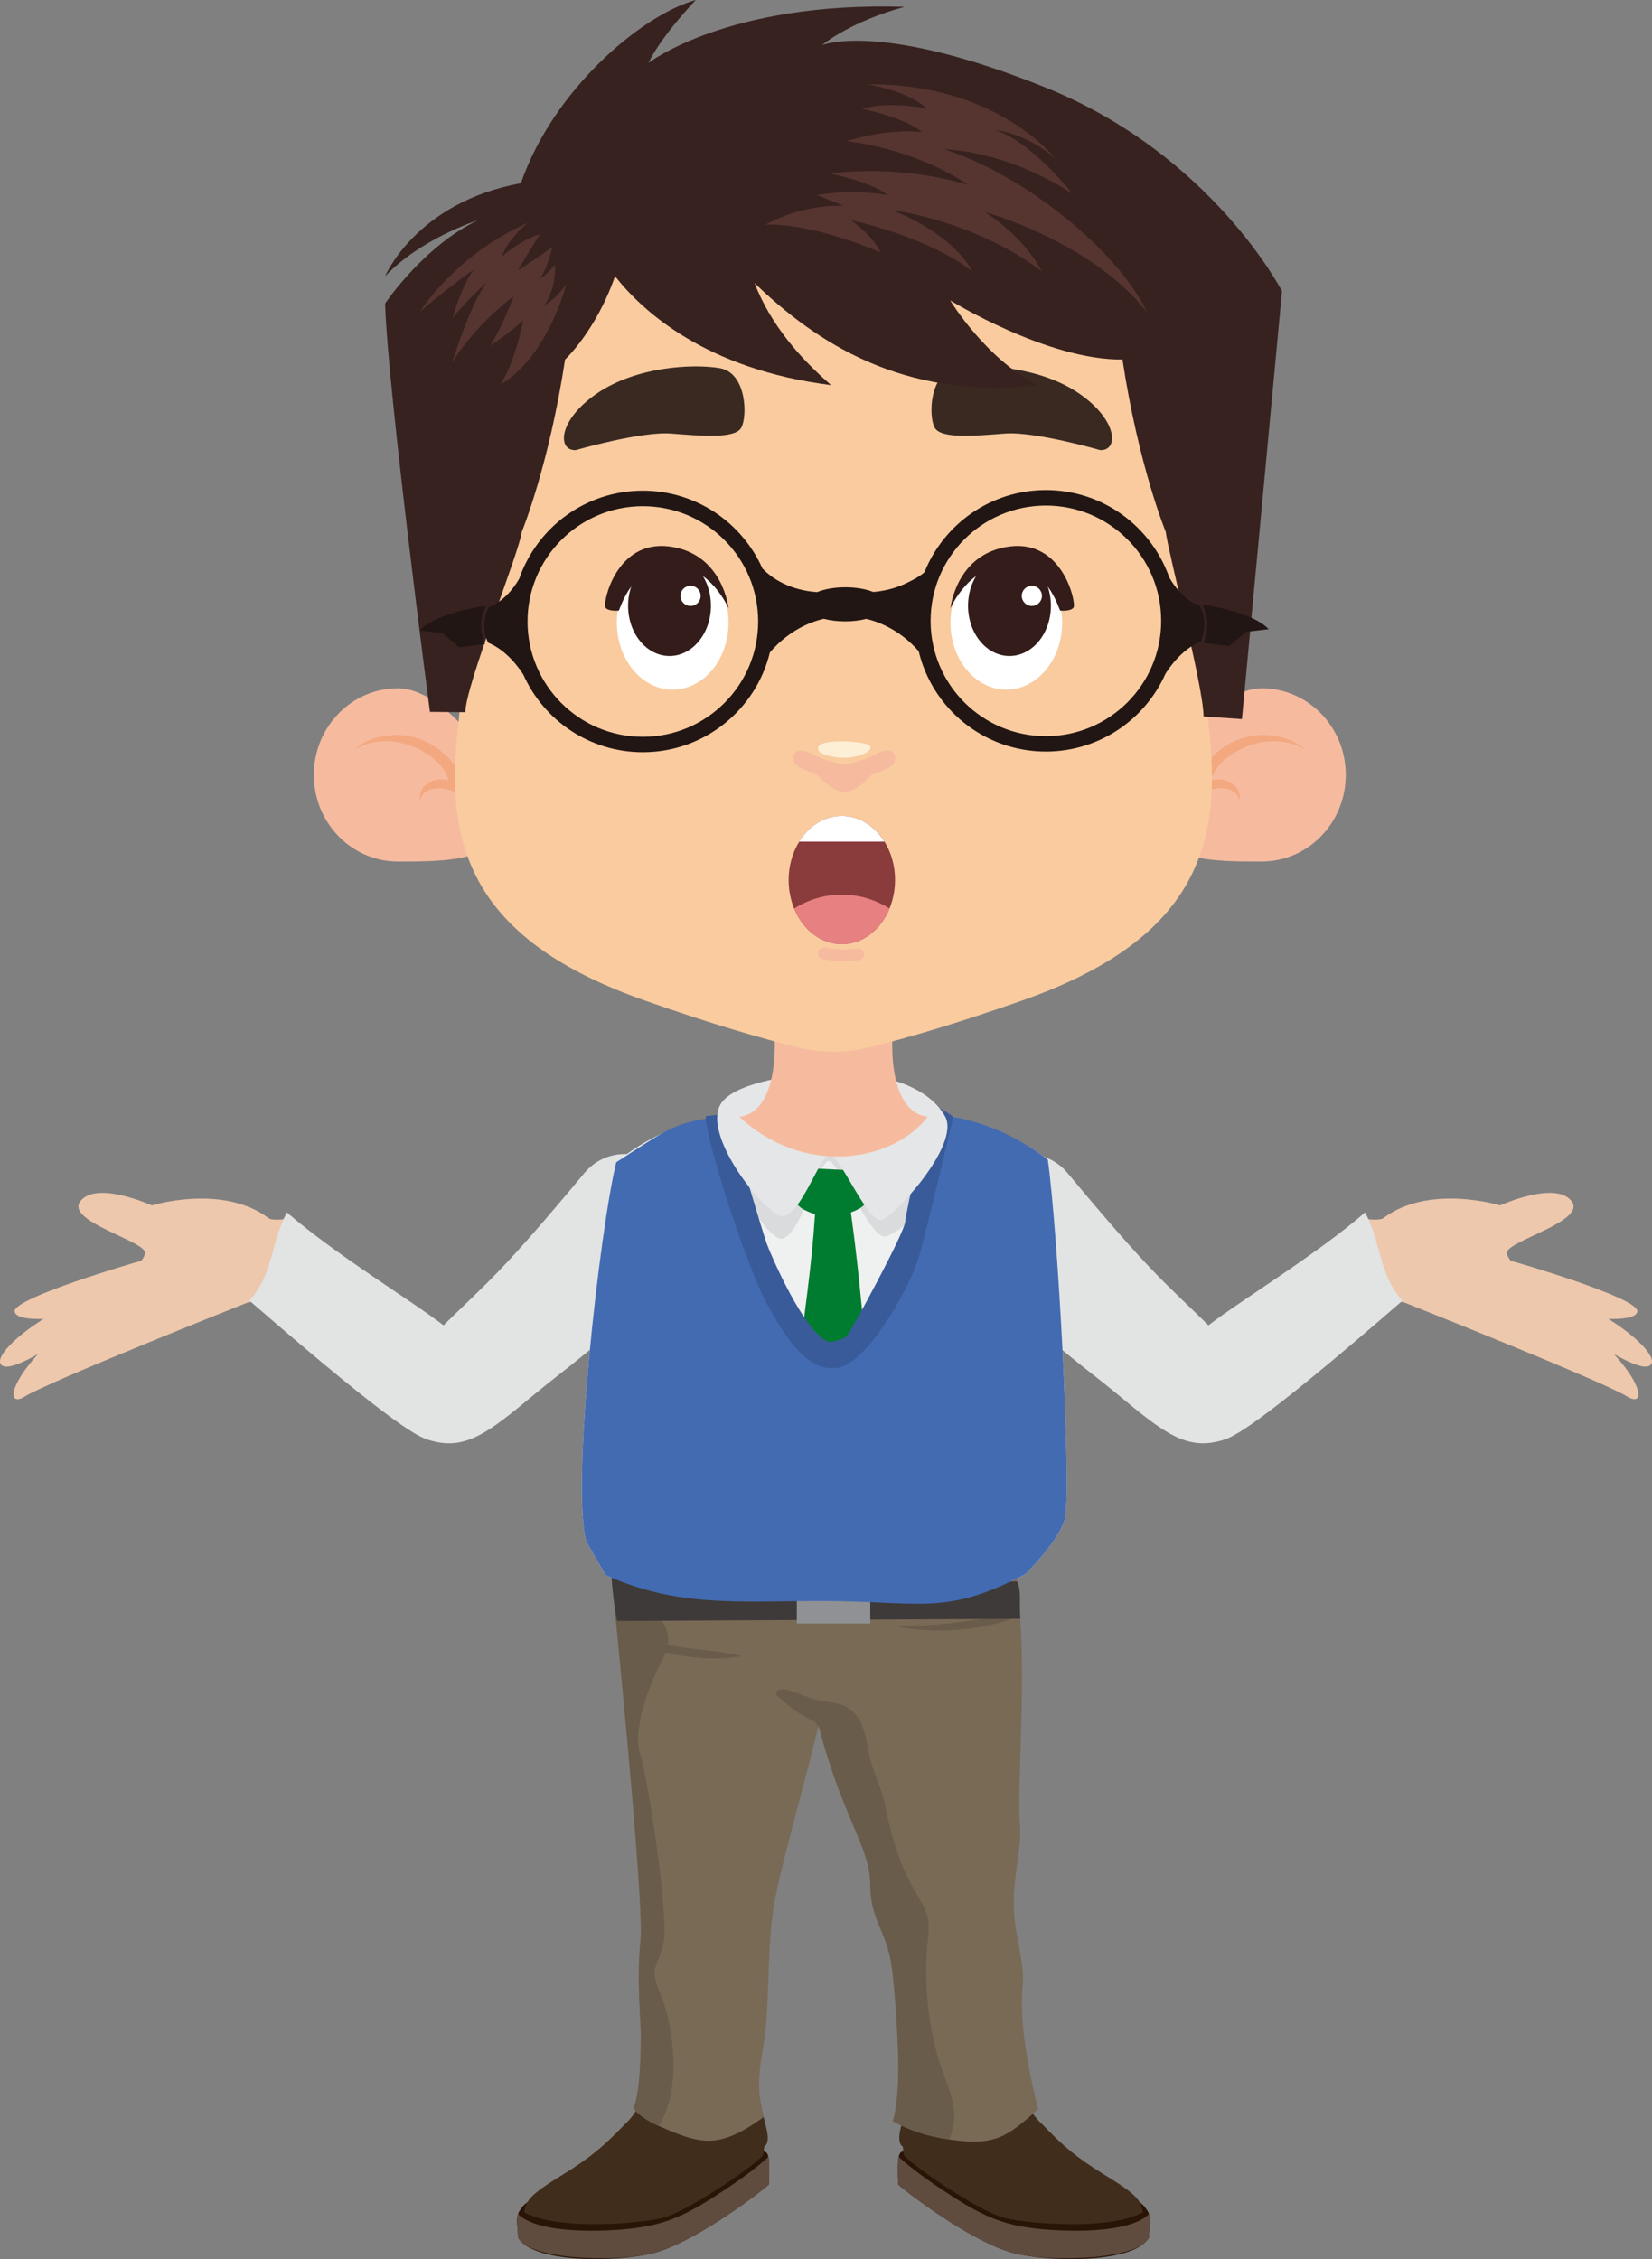 <?xml version="1.0" encoding="UTF-8"?>
<svg id="Layer_2" data-name="Layer 2" xmlns="http://www.w3.org/2000/svg" viewBox="0 0 525.33 718.47">
  <rect x="0" y="0" width="525.33" height="718.47" fill="#808080" stroke="none"/>
  <defs>
    <style>
      .cls-1, .cls-2, .cls-3, .cls-4, .cls-5, .cls-6, .cls-7, .cls-8, .cls-9, .cls-10, .cls-11, .cls-12, .cls-13, .cls-14, .cls-15, .cls-16, .cls-17, .cls-18, .cls-19, .cls-20, .cls-21, .cls-22, .cls-23, .cls-24, .cls-25, .cls-26, .cls-27, .cls-28 {
        stroke-width: 0px;
      }

      .cls-1, .cls-18 {
        fill: #f6bb9f;
      }

      .cls-2 {
        fill: #eff0f0;
      }

      .cls-3 {
        fill: #e2e3e3;
      }

      .cls-4 {
        fill: #395b9a;
      }

      .cls-5 {
        fill: #392921;
      }

      .cls-6 {
        fill: #eec8ad;
      }

      .cls-7 {
        fill: #436bb2;
      }

      .cls-8 {
        fill: #6a5c4a;
      }

      .cls-9 {
        fill: #fdefd5;
      }

      .cls-10 {
        fill: #37221f;
      }

      .cls-11 {
        fill: #331c19;
      }

      .cls-12 {
        fill: #291405;
      }

      .cls-13 {
        fill: #dadbdc;
      }

      .cls-14 {
        fill: #8f9195;
      }

      .cls-15 {
        fill: #007c30;
      }

      .cls-16 {
        fill: #5f4c3f;
      }

      .cls-17 {
        fill: #412d1b;
      }

      .cls-18 {
        fill-rule: evenodd;
      }

      .cls-19 {
        fill: #563531;
      }

      .cls-20 {
        fill: #f9cb9f;
      }

      .cls-21 {
        fill: #3e3a39;
      }

      .cls-22 {
        fill: #f3a880;
      }

      .cls-23 {
        fill: #fff;
      }

      .cls-24 {
        fill: #e5e6e7;
      }

      .cls-25 {
        fill: #8a3b3c;
      }

      .cls-26 {
        fill: #211613;
      }

      .cls-27 {
        fill: #e68081;
      }

      .cls-28 {
        fill: #796a56;
      }
    </style>
  </defs>
  <g id="_Ï_h_1" data-name="¹Ï¼h_1">
    <g>
      <g>
        <path class="cls-12" d="M244.61,689.57c0,1.92.03,3.63-.17,5.25-5.88,4.97-24.62,18.62-36.57,21.73-11.96,3.08-38.63,3.19-43.12-4.93-.1-3.98-.78-5.29,0-7.48.13-.44.34-.88.64-1.29.97-1.43,1.71-2.25,3.69-3.21,33.38-15.79,72.71-16.97,74.59-15.11.34.33.54.82.67,1.43.27,1.04.27,2.36.27,3.63Z"/>
        <path class="cls-16" d="M244.61,689.57c0,1.92.03,3.63-.17,5.25-5.88,4.97-24.62,18.62-36.57,21.73-11.96,3.08-39.86,2.16-43.12-4.93-.1-3.98-.78-5.29,0-7.48,6.31,6.48,27.84,5.77,37.78,4.39,10.51-1.43,17.19-4.86,28.92-12.74,6.78-4.56,10.55-7.69,12.9-9.83.27,1.04.27,2.36.27,3.63Z"/>
      </g>
      <path class="cls-17" d="M208.05,646.59c.68,20.89-9.23,28.87-9.24,28.88-6.67,6.95-10.87,10.62-20.13,16.32-1.65,1.02-3.06,1.9-4.3,2.72-5.58,3.68-7.32,5.74-7.69,9.06,9.03,5.08,29.49,4.12,39.76,2.61,1.61-.22,2.96-.47,3.96-.71,7.59-1.76,28.55-15.9,32.17-19.91.23-.64.36-1.61.4-2.78h0c2.95-2.21-.54-8.47-1.33-15.25-.79-6.79-34.29-41.82-33.61-20.93Z"/>
    </g>
    <g>
      <g>
        <path class="cls-12" d="M285.51,689.57c0,1.92-.03,3.63.17,5.25,5.88,4.97,24.62,18.62,36.57,21.73,11.96,3.08,38.63,3.19,43.12-4.93.1-3.98.78-5.29,0-7.48-.13-.44-.34-.88-.64-1.29-.97-1.43-1.71-2.25-3.69-3.21-33.38-15.79-72.71-16.97-74.59-15.11-.34.33-.54.82-.67,1.43-.27,1.04-.27,2.36-.27,3.63Z"/>
        <path class="cls-16" d="M285.51,689.57c0,1.92-.03,3.63.17,5.25,5.88,4.97,24.62,18.62,36.57,21.73,11.96,3.08,39.86,2.16,43.12-4.93.1-3.98.78-5.29,0-7.48-6.31,6.48-27.84,5.77-37.78,4.39-10.51-1.43-17.19-4.86-28.91-12.74-6.78-4.56-10.55-7.69-12.9-9.83-.27,1.04-.27,2.36-.27,3.63Z"/>
      </g>
      <path class="cls-17" d="M322.06,646.59c-.68,20.89,9.23,28.87,9.24,28.88,6.67,6.95,10.87,10.62,20.13,16.32,1.65,1.02,3.06,1.9,4.3,2.72,5.57,3.68,7.32,5.74,7.69,9.06-9.03,5.08-29.49,4.12-39.76,2.61-1.61-.22-2.96-.47-3.96-.71-7.59-1.76-28.55-15.9-32.17-19.91-.23-.64-.36-1.61-.4-2.78h0c-2.95-2.21.54-8.47,1.33-15.25.79-6.79,34.29-41.82,33.61-20.93Z"/>
    </g>
    <g>
      <path class="cls-28" d="M330.15,670.79c-10.12,8.99-13.81,11.76-28.29,9.65-6.73-.96-13.02-2.96-17.97-5.88,1.34-3.97,1.78-11.14,1.78-17.49s-.97-23.99-2.21-32.36c-1.67-10.85-6.73-14-6.73-25.57s-8.86-21.03-16.45-50.47c-.05.24-.11.48-.16.72v.05c-3.55,15.29-11.72,43.44-13.92,56.01-2.21,12.76-1.45,28.72-2.91,41.34-.86,7.41-3.55,16.15-.43,26.53-14.42,10.32-19.86,8.75-33.37,2.82-3.71-1.63-6.56-3.58-8.13-5.74,2.26-3.97,2.43-19.5,2.43-23.51s-1.45-17.78-.11-29.73c1.35-11.95-9.23-115.8-9.23-115.8,8.88-3.78,23.73-6.69,40.47-8.32,33.26-3.25,73.67-1.43,88.2,8.84.43,2.87.75,6.55,1.13,10.75,0,.38.05.81.11,1.19,1.83,23.71-1.01,56.67-.04,66.42.75,7.41-2.58,17.6-1.82,28.4.59,8.46,3.39,15.93,2.69,23.08-.89,9.16.72,22.2,4.95,39.05Z"/>
      <path class="cls-8" d="M301.86,680.44c-6.73-.96-13.02-2.96-17.97-5.88,1.34-3.97,1.78-11.14,1.78-17.49s-.97-23.99-2.21-32.36c-1.67-10.85-6.73-14-6.73-25.57s-8.86-21.03-16.45-50.47c-.05.24-.11.48-.16.72-.11-.96-.65-1.67-2.48-2.53-3.66-1.72-6.57-4.16-9.74-6.83-.48-.38-1.08-.91-1.02-1.48,0-1.24,2.04-1.48,3.34-1.15,3.77.96,7.16,2.82,10.92,3.54,1.99.38,3.98.48,5.87,1.05,3.5,1.05,6.08,3.82,7.21,6.93,1.45,3.87,1.35,5.05,2.21,9.16,1.29,6.12,3.81,9.99,5.05,16.16,6.24,31.64,15.22,28.16,13.66,41.73-1.56,13.57,0,27.48,3.12,38.28,2.74,9.56,7.75,16.11,3.61,26.19Z"/>
      <path class="cls-8" d="M324.27,512.64c-.97.14-2.1.33-3.44.57-3.71.72-8.77,1.77-14.42,2.53-5.7.77-10.87,1.1-14.69,1.34-1.88.14-3.44.19-4.52.19-1.08.05-1.67.05-1.67.1s.59.14,1.61.29c1.08.19,2.64.38,4.52.57,3.87.38,9.2.48,15.12-.1,5.87-.67,11.09-1.86,14.69-3.11,1.13-.38,2.1-.81,2.91-1.19-.05-.38-.11-.81-.11-1.19ZM241.4,512.4c-1.13-.24-2.74-.19-4.68-.33-4.09-.05-9.42-.19-15.34-.29-5.38-.19-10.28-.48-14.1-.72-6.46-7.5,13.88-9.61,25.24-11.33l2.42-6.69c-16.74,1.63-31.59,4.54-40.47,8.32,0,0,10.57,103.85,9.23,115.8-1.35,11.95.11,25.76.11,29.73s-.17,19.55-2.43,23.51c1.56,2.15,4.41,4.11,8.13,5.74,8.13-13.33,3.83-34.27.5-42.01-3.77-8.89-.91-8.03.97-16.06,1.88-8.03-5.08-53.54-7.45-60.28-2.37-6.79,2.37-20.87,6.19-28.04.81-1.58,1.45-2.96,1.94-4.25,2.04.53,4.3,1,6.73,1.34,4.74.62,9.04.76,12.11.48,3.12-.14,5.06-.53,5.06-.62s-1.88-.62-4.95-1.05c-3.01-.57-7.21-.91-11.78-1.48-2.31-.33-4.52-.67-6.51-1,.54-3.01-.27-5.83-2.91-9.46,3.39.57,7.48,1,11.89,1.15,6.08.24,11.62-.14,15.61-.81,1.94-.38,3.55-.62,4.57-1.05,1.08-.24,1.67-.38,1.67-.48,0-.05-.59-.1-1.72-.1Z"/>
    </g>
    <path class="cls-6" d="M90.35,387.73s-3.79.54-4.95-.33c-14.62-10.97-37.12-4.03-37.12-4.03,0,0-17.46-7.92-22.65-1.43-5.2,6.45,20.68,12.73,20.5,16.54-.05.72-.5,1.61-1.22,2.52-1.47.31-40.91,11.84-40.25,16.1.3,2.04,4.65,2.49,9.18,2.37-9.21,5.8-15.18,12.04-13.59,14.41,1.3,1.98,6.41-.15,11.82-3.22-9.6,10.55-9.46,16.77-4.08,13.43,7.78-4.83,70.68-29.81,70.68-29.81l14.25-3.47-2.58-23.07Z"/>
    <path class="cls-3" d="M209.31,370.92c-7.04-5.93-17.54-4.97-23.45,2.13-26.87,32.26-30.33,34.19-44.83,48.45-9.81-7.62-34.31-22.45-49.82-35.92-5.19,9.97-4.29,19.66-11.88,28.08,47.73,41.43,54.07,43.4,57.19,44.35,11.42,3.5,18.76-2.38,33.18-14.36,11.83-9.84,20.75-15.31,32.91-29.17,20.54-23.41,11.79-12.54,11.98-12.78,5.92-7.12,1.74-24.84-5.28-30.77Z"/>
    <path class="cls-6" d="M432.4,410.8l14.25,3.47s62.89,24.98,70.68,29.81c5.39,3.34,5.52-2.89-4.08-13.43,5.41,3.07,10.51,5.2,11.82,3.22,1.59-2.37-4.38-8.6-13.59-14.41,4.53.12,8.88-.33,9.18-2.37.66-4.26-38.78-15.79-40.25-16.1-.72-.91-1.17-1.8-1.22-2.52-.18-3.8,25.71-10.09,20.5-16.54-5.19-6.49-22.65,1.43-22.65,1.43,0,0-22.5-6.94-37.12,4.03-1.16.87-4.95.33-4.95.33l-2.58,23.07Z"/>
    <path class="cls-3" d="M316.01,370.92c7.04-5.93,17.54-4.97,23.45,2.13,26.87,32.26,30.33,34.19,44.83,48.45,9.81-7.62,34.31-22.45,49.82-35.92,5.19,9.97,4.29,19.66,11.88,28.08-47.73,41.43-54.07,43.4-57.19,44.35-11.42,3.5-18.76-2.38-33.18-14.36-11.83-9.84-20.75-15.31-32.91-29.17-20.54-23.41-11.79-12.54-11.98-12.78-5.92-7.12-1.74-24.84,5.28-30.77Z"/>
    <path class="cls-1" d="M256.31,297.63c11.16,5.42,26.49,1.21,28.35,0-10.84,8.41-18.81,7.2-28.35,0Z"/>
    <g>
      <path class="cls-2" d="M338.81,482.1c-.9,6.66-12.42,18.37-12.88,18.61-25.53,13.35-33.13,8.47-64.5,8.47-27.18,0-45.75,2.04-68.76-8.18-.13-.06-6.18-10.59-6.22-10.73-4.96-17.66,4.23-98.76,9.5-120.63,19.82-15.99,36.87-14.4,50.98-16.34,22.39-.47,28.85-2.19,41.41-.9,7.96.82,29.68,4.74,44.87,16.43,3.3,23.98,7.32,100.66,5.61,113.27Z"/>
      <path class="cls-21" d="M324.45,514.82c-.4-5,.43-8.76-1-11.85l-128.98-1.19s.64,8.94,1.81,13.74l128.17-.7Z"/>
      <rect class="cls-14" x="253.38" y="501" width="23.36" height="15.32"/>
      <path class="cls-13" d="M228.96,353.8c7.42-5.01,15.22-5.71,34.18-7.36,15.41-1.34,33.49,3.19,38.95,11.08,4.34,20.13-17.62,36.14-21.02,35.74-4.92-.58-14.57-24.16-17.66-24.03s-9.63,26.81-15.73,24.59c-6.1-2.23-25.91-34.71-18.72-40.02Z"/>
      <path class="cls-15" d="M259.5,380.13c3.11,1.53,6.74,1.48,10.19-.67,6.19,40.99,4.74,63.83,13.19,86.92-4.7,6.32-14.23,19.1-14.23,19.1,0,0-10.38-11.33-15.91-17.8-2.05-28.04,5.3-53.5,6.75-87.54Z"/>
      <path class="cls-15" d="M275,382.92c-1.92,2.8-10.97,4.45-10.97,4.45,0,0-8.46-1.48-10.38-4.28-1.4-2.04.67-11.68.67-11.68l20.68,1s1.4,8.47,0,10.51Z"/>
      <path class="cls-7" d="M338.81,482.1c-.9,6.66-12.42,18.37-12.88,18.61-25.53,13.35-33.13,8.47-64.5,8.47-27.18,0-45.75,2.04-68.76-8.18-.13-.06-6.18-10.59-6.22-10.73-4.96-17.66,4.23-98.76,9.5-120.63,17.75-11.51,18.8-12.55,32.9-14.49,4.94-.1,16.2,72.81,35.55,72.81,20.8,0,31.47-73.83,31.47-73.83,7.96.82,22.15,3.03,37.34,14.71,3.3,23.98,7.32,100.66,5.61,113.27Z"/>
      <path class="cls-4" d="M224.43,354.98l6.87-.86s11.17,37.65,12.45,41.23,11.88,28.35,19.61,31.35c.78.3,5.05-.73,5.87-1.72,1.61-1.93,18.32-32.78,18.61-36.36.29-3.58,7.52-35.82,8.59-36.69,1.07-.88,6.74,3.25,6.74,3.25,0,0-8.32,35.45-11.04,44.76-2.72,9.31-16.18,33.5-25.63,35.07-9.45,1.57-16.32-8.88-22.62-20.33-6.3-11.45-19.47-51.97-19.47-59.7Z"/>
      <path class="cls-24" d="M229.02,351.4c3.49-6.47,20.49-9.8,35.88-10.18,16.22-.4,30.54,4.57,35.64,13.84,5.05,9.2-16.94,32.68-20.45,32.95-4.47.34-13.18-20.92-16.29-20.88-3.11.04-9.95,22.15-16.12,19.41-6.17-2.74-23.93-25.35-18.66-35.13Z"/>
      <path class="cls-1" d="M295,355.19c-9.32-1.12-11.95-14.22-11.14-27.16h-37.61c.81,12.94-1.82,26.04-11.14,27.16,20.36,19.01,48.69,14.54,59.89,0Z"/>
    </g>
    <g>
      <path class="cls-1" d="M160.57,259.01c0,15.21-19.26,14.99-34.03,14.99s-26.74-12.33-26.74-27.55,11.97-27.55,26.74-27.55,34.03,24.89,34.03,40.11Z"/>
      <path class="cls-22" d="M112.86,238.4c4.71-5.47,29.93-12.76,39.5,21.42-5.01-10.94-17.93-11.24-18.69-5.17-1.06-4.71,4.1-7.75,8.96-6.53-2.13-8.66-18.53-16.71-29.78-9.72Z"/>
    </g>
    <g>
      <path class="cls-1" d="M367.18,259.01c0,15.21,19.26,14.99,34.03,14.99s26.74-12.33,26.74-27.55-11.97-27.55-26.74-27.55-34.03,24.89-34.03,40.11Z"/>
      <path class="cls-22" d="M414.88,238.4c-4.71-5.47-29.93-12.76-39.5,21.42,5.01-10.94,17.93-11.24,18.69-5.17,1.06-4.71-4.1-7.75-8.96-6.53,2.13-8.66,18.53-16.71,29.78-9.72Z"/>
    </g>
    <path class="cls-20" d="M306.94,50.78c20.66,4.86,60.77,38.28,65.02,76.57,4.25,38.28,9.12,70.49,12.76,106.95,3.65,36.46-6.08,65.02-59.55,83.86-21.31,7.51-37.31,12.12-48.85,14.95-2.74.67-5.52,1.08-8.34,1.26h0c-4.75.29-9.52-.11-14.14-1.24-11.55-2.83-27.57-7.45-48.92-14.97-53.48-18.84-63.2-47.4-59.55-83.86,3.65-36.46,4.39-69.35,12.76-106.95,9.52-42.74,44.36-71.71,65.02-76.57h83.79Z"/>
    <g>
      <path class="cls-1" d="M278.45,239.91c-3.62,2.05-9.97,3.28-9.97,3.28,0,0-6.34-1.23-9.97-3.28-3.62-2.05-6.49-1.64-6.19,1.64.3,3.28,6.47,3.69,8.07,5.47,1.6,1.78,5.22,4.92,8.09,4.92s6.49-3.14,8.09-4.92c1.6-1.78,7.77-2.19,8.07-5.47.3-3.28-2.57-3.69-6.19-1.64Z"/>
      <path class="cls-9" d="M260.74,239.28c.1.12,3.85,2,8.61,1.69,4.76-.31,8.44-2.36,7.25-3.84-1.19-1.49-20.05-2.82-15.86,2.15Z"/>
    </g>
    <g>
      <ellipse class="cls-23" cx="213.91" cy="198.01" rx="17.76" ry="21.32"/>
      <ellipse class="cls-23" cx="320.01" cy="198.01" rx="17.76" ry="21.32"/>
      <ellipse class="cls-11" cx="212.9" cy="192.66" rx="13.17" ry="15.97"/>
      <path class="cls-11" d="M196.79,194.19c.41-.58,4.36-14.81,16.79-14.48,12.43.33,18.09,13.77,18.09,13.77,0,0-1.73-17.45-18.77-19.67-17.04-2.22-21.24,17.94-20.41,19.34.82,1.4,4.3,1.04,4.3,1.04Z"/>
      <path class="cls-23" d="M222.8,189.51c0-1.77-1.44-3.21-3.21-3.21s-3.21,1.44-3.21,3.21,1.44,3.21,3.21,3.21,3.21-1.44,3.21-3.21Z"/>
    </g>
    <path class="cls-5" d="M183.11,143.15s20.73-6.01,30.3-5.26c9.57.75,20.19,1.69,22.26-1.78,2.07-3.48,1.81-17.51-6.73-19.01-8.54-1.5-26.67-.5-39.1,8.02-12.43,8.52-12.69,18.29-6.73,18.04Z"/>
    <g>
      <ellipse class="cls-11" cx="321.01" cy="192.66" rx="13.17" ry="15.97"/>
      <path class="cls-11" d="M337.12,194.19c-.41-.58-4.36-14.81-16.79-14.48-12.43.33-18.09,13.77-18.09,13.77,0,0,1.73-17.45,18.77-19.67,17.04-2.22,21.24,17.94,20.41,19.34-.82,1.4-4.3,1.04-4.3,1.04Z"/>
      <path class="cls-23" d="M324.91,189.51c0-1.77,1.44-3.21,3.21-3.21s3.21,1.44,3.21,3.21-1.44,3.21-3.21,3.21-3.21-1.44-3.21-3.21Z"/>
    </g>
    <path class="cls-5" d="M349.84,143.15s-20.73-6.01-30.3-5.26c-9.57.75-20.19,1.69-22.26-1.78-2.07-3.48-1.81-17.51,6.73-19.01,8.54-1.5,26.67-.5,39.1,8.02,12.43,8.52,12.69,18.29,6.73,18.04Z"/>
    <path class="cls-18" d="M272.68,301.64c1.02-.14,1.97.57,2.11,1.59.14,1.02-.57,1.97-1.6,2.11-.92.13-1.88.23-2.87.28-.98.05-1.96.07-2.94.04-.95-.03-1.92-.09-2.92-.2h0c-.97-.11-1.93-.25-2.85-.43-1.01-.2-1.67-1.18-1.47-2.19.2-1.01,1.18-1.67,2.19-1.47.81.16,1.64.29,2.5.38h.04s0,0,0,0c.81.09,1.69.15,2.63.18.9.02,1.78.01,2.62-.03.86-.05,1.72-.13,2.56-.25Z"/>
    <g>
      <path class="cls-25" d="M284.62,279.89c0,1.81-.19,3.54-.57,5.22-.29,1.34-.69,2.62-1.19,3.83-2.75,6.72-8.51,11.34-15.16,11.34s-12.41-4.62-15.17-11.34c-.5-1.21-.9-2.49-1.18-3.83-.38-1.68-.57-3.41-.57-5.22,0-4.57,1.26-8.82,3.39-12.23,3.08-4.96,7.99-8.16,13.54-8.16s10.46,3.2,13.54,8.16c2.12,3.41,3.38,7.66,3.38,12.23Z"/>
      <path class="cls-27" d="M282.86,288.94c-2.75,6.72-8.51,11.34-15.16,11.34s-12.41-4.62-15.17-11.34c4.51-2.84,9.68-4.41,15.17-4.41s10.65,1.57,15.16,4.41Z"/>
      <path class="cls-23" d="M281.23,267.66h-27.08c3.08-4.96,7.99-8.16,13.54-8.16s10.46,3.2,13.54,8.16Z"/>
    </g>
    <g>
      <g>
        <path class="cls-10" d="M407.67,92.61l-12.74,136.09-12.2-.82c0-9.26-11.14-51.69-12.03-58.74,0,0-8.62-20.86-13.76-54.8-23.81.29-54.79-18.81-54.79-18.81,0,0,11.19,18.52,27.81,26.95-43,4.9-70.8-13.91-90.02-32.46,5.14,13.33,14.62,24.03,24.35,32.46-39.82-5-59.99-23.52-68.71-34.64-6.06,17.4-15.89,26.5-15.89,26.5-5.17,33.94-13.76,54.8-13.76,54.8-.79,6.57-17.92,48.84-17.95,57.37l-11.26-.11s-13.41-102.05-14.26-129.87c0,0,12.18-18.23,29.49-26.47-1.05.32-18.23,5.99-29.49,17.79,0,0,9.8-23.49,43.19-29.58C175.82,28.71,203.88,4.81,221.26,0c-11.89,12.63-15.06,20.03-15.06,20.03,0,0,25.11-19.58,81.46-17.85-16.93,4.61-25.56,11.6-26.22,12.15.95-.35,19.66-7.21,71.06,13.52,52.82,21.28,75.18,64.77,75.18,64.77Z"/>
        <path class="cls-19" d="M133.66,99s11.33-18.11,34.13-28.11c-7.03,5.94-8.17,10.72-8.17,10.72,0,0,5.74-5.22,12.04-7.1,0,0-4.39,6.96-6.92,11.45,6.49-4.2,10.8-7.25,10.8-7.25,0,0-1.43,6.96-4.01,10,3.15-1.88,4.88-4.49,4.88-4.49,0,0,.86,6.56-3.3,12.92,4.88-3.06,7.03-6.97,7.03-6.97,0,0-5.74,23.19-21.08,32.17,4.73-6.81,7.31-20.43,7.31-20.43,0,0-5.16,4.64-10.47,7.97,3.58-5.36,7.46-15.65,7.46-15.65,0,0-11.76,8.41-19.64,21.16,2.72-8.12,6.6-19.42,11.04-25.65-8.46,7.97-10.9,11.45-10.9,11.45,0,0,3.15-10.87,6.88-15.51-7.46,5.07-17.06,13.33-17.06,13.33Z"/>
        <path class="cls-19" d="M243.49,71.46s13.05-1.16,36.56,8.84c-2.72-5.65-9.46-10.29-9.46-10.29,0,0,24.09,5.07,38.57,16.23-6.88-12.61-25.52-19.42-25.52-19.42,0,0,25.81,3.04,47.6,19.42-6.45-12.03-18.21-18.84-18.21-18.84,0,0,33.7,9.13,51.76,31.88-9.46-19.71-39-43.62-64.67-51.88,22.94,1.45,40.86,14.2,40.86,14.2,0,0-12.62-16.38-24.66-20.29,11.61,1.59,19.36,9.27,19.36,9.27,0,0-18.35-24.2-60.08-23.77,0,0,12.62,1.74,19.07,7.68-13.48-2.46-20.5.14-20.5.14,0,0,13.33,2.61,19.07,7.39-11.61-1.3-24.09,2.9-24.09,2.9,0,0,20.5,1.74,38.86,13.91-23.52-6.96-44.02-3.62-44.02-3.62,0,0,13.19,2.61,18.21,6.81-12.04-2.03-22.37,0-22.37,0l8.47,3.48s-12.06-1.01-24.82,5.94Z"/>
      </g>
      <path class="cls-26" d="M381.58,192.76s-5.49-1.65-9.75-9.09c-5.7-16.22-21.15-27.84-39.31-27.81-17.48.03-32.41,10.84-38.54,26.12-1.76,1.68-5.65,3.46-6.84,3.98-2.65,1.15-5.48,1.85-8.34,2.2-.38.05-.76.07-1.14.1-2.31-.92-5.43-1.48-8.87-1.48-3.48,0-6.64.59-8.96,1.54-.96-.07-1.92-.18-2.87-.33-5.45-.88-10.66-3.19-14.52-7.2-6.48-14.59-21.1-24.76-38.09-24.74-18.19.03-33.62,11.73-39.24,28-4.23,7.4-9.69,9.05-9.69,9.05-3.07,6.17-.19,11.29-.19,11.29,5.9,2.45,9.84,8.03,11.2,10.19,6.5,14.55,21.09,24.68,38.05,24.65,19.54-.03,35.9-13.53,40.33-31.7,1.85-2.25,7.69-8.51,17.13-10.73,1.99.52,4.34.83,6.87.82,2.45,0,4.73-.3,6.67-.8,8.91,2.14,14.57,7.85,16.66,10.3,4.37,18.32,20.86,31.93,40.51,31.9,16.93-.03,31.47-10.17,37.94-24.7,1.31-2.12,5.25-7.81,11.21-10.3,0,0,2.87-5.14-.22-11.29ZM204.48,234.33c-20.25.03-36.69-16.36-36.72-36.61-.03-20.25,16.36-36.69,36.61-36.73,20.25-.03,36.69,16.36,36.72,36.61s-16.36,36.69-36.61,36.73ZM332.65,234.13c-20.25.03-36.69-16.36-36.72-36.61-.03-20.25,16.35-36.69,36.6-36.73,20.25-.03,36.69,16.36,36.72,36.61s-16.36,36.69-36.61,36.73ZM154.19,193.54c.11-.23.2-.41.29-.61-.26,0-.51-.05-.76-.15-2.6.4-15.48,2.6-20.26,7.77l7.19.81,5.35,4.51,8.22-1.04s-2.68-5.75-.02-11.3ZM383.15,192.41c-.25.09-.5.15-.76.15.09.2.18.38.29.61,2.68,5.54.02,11.3.02,11.3l8.22,1.01,5.33-4.53,7.19-.84c-4.8-5.15-17.68-7.31-20.29-7.7Z"/>
    </g>
  </g>
</svg>